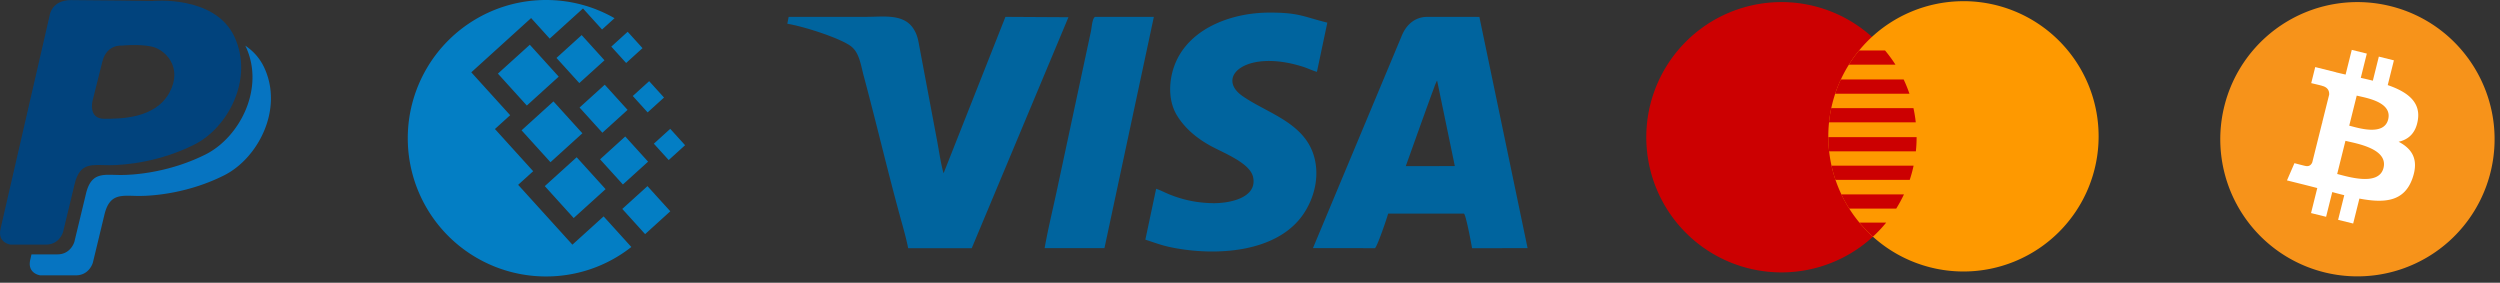 <svg width="168" height="19" fill="none" xmlns="http://www.w3.org/2000/svg"><rect width="100%" height="100%" fill="#333333" stroke="none"/><path d="M95.503 8.275c.178-.488.344-.953.518-1.432.088-.244.177-.49.267-.73.048-.127.091-.246.131-.365l.114-.266c.005-.008.02-.014.021-.033.004-.02.016-.02.021-.03l1.19 5.742-3.296.002 1.034-2.888zM77.54 1.135h-3.955c-.189.105-.222.725-.27.949L71.021 12.8c-.27 1.27-.598 2.598-.823 3.876l4.021-.002 3.32-15.54zm.152 11.552l-.724 3.418c.611.196 1.088.387 1.784.526 2.963.594 7.03.35 8.808-2.204.636-.912 1.102-2.267.811-3.65-.53-2.52-3.208-3.139-4.901-4.342-1.813-1.285.327-3.177 4.15-1.93.281.092.62.258.878.322l.698-3.306c-1.656-.41-1.908-.686-3.96-.674-2.38.016-5.077.963-6.145 3.162-.543 1.118-.664 2.644-.01 3.728.576.957 1.486 1.664 2.46 2.164.902.464 2.475 1.11 2.666 1.996.31 1.422-1.648 1.789-2.78 1.754a7.938 7.938 0 01-2.893-.608c-.267-.108-.569-.272-.842-.356zM52.907 1.597c1.104.173 3.589.978 4.285 1.517.564.438.645 1.23.863 2.038.813 3.031 1.56 6.199 2.383 9.222.194.714.456 1.598.59 2.306H65.3l6.499-15.523-4.234-.024-4.156 10.51c-.188-.634-.307-1.503-.433-2.171l-1.24-6.593c-.074-.393-.166-.654-.34-.932-.653-1.04-2.01-.816-3.13-.816-1.755.002-3.513.004-5.269 0l-.089.467zm39.487 15.081c.154-.09.82-2.051.889-2.323h5.093c.127.04.508 2.075.545 2.323l3.733-.002-3.24-15.54-3.485-.003c-.886 0-1.438.576-1.714 1.229l-5.984 14.31 4.163.006z" fill="#00649E"/><path d="M.04 15.359L3.339 1.026s.12-1.02 1.44-1.02c1.318 0 5.456.061 5.456.061s4.197-.42 5.516 2.398c1.32 2.818-.42 6.116-2.698 7.255-2.28 1.141-4.558 1.381-5.697 1.381-1.14 0-1.979-.24-2.339 1.258-.36 1.5-.78 3.238-.78 3.238s-.24.84-1.14.84H.7s-.898-.12-.658-1.078zM6.877 4.145l-.66 2.639s-.3 1.198.78 1.198c1.079 0 3.417 0 4.377-1.737.959-1.74-.3-2.94-1.2-3.12-.898-.18-1.977-.06-1.977-.06s-1.02-.12-1.32 1.08z" fill="#01437D"/><path d="M2.04 17.426l.076-.332h1.743c.899 0 1.138-.838 1.138-.838l.78-3.237c.36-1.5 1.2-1.26 2.34-1.26s3.417-.24 5.696-1.38c2.278-1.14 4.018-4.438 2.699-7.256a.465.465 0 01-.027-.055c.515.35.965.822 1.266 1.464 1.32 2.818-.42 6.117-2.698 7.255-2.28 1.142-4.558 1.38-5.697 1.38-1.14 0-1.979-.238-2.339 1.26-.36 1.5-.78 3.236-.78 3.236s-.24.84-1.14.84H2.7s-.9-.118-.66-1.077z" fill="#0674C1"/><path d="M119.712.14a9.083 9.083 0 019.083 9.082 9.082 9.082 0 01-9.083 9.083 9.08 9.08 0 01-9.081-9.083 9.08 9.08 0 019.081-9.081z" fill="#CC0001"/><path d="M131.944.079a9.082 9.082 0 019.083 9.083 9.082 9.082 0 01-9.083 9.082 9.082 9.082 0 01-9.082-9.082A9.082 9.082 0 01131.944.08z" fill="#FE9900"/><path d="M124.93 3.39h1.744c.254.304.488.622.701.956h-3.133c.209-.334.438-.652.688-.955zm-1.228 1.952h4.225c.146.31.275.629.388.955h-4.99c.107-.326.232-.644.377-.955zm-.643 1.925h5.525c.068.313.12.631.156.955h-5.83c.034-.324.083-.642.149-.955zm.682 5.797h4.204a9.37 9.37 0 01-.519.955h-3.158a9.226 9.226 0 01-.527-.955zm1.216 1.896h1.794c-.273.337-.57.65-.889.944a8.961 8.961 0 01-.905-.943zm-1.88-3.826h5.516a8.833 8.833 0 01-.26.954h-4.988a9.104 9.104 0 01-.268-.954zm-.214-1.92h5.933v.008c0 .32-.017.637-.049.946h-5.828a8.822 8.822 0 01-.056-.954z" fill="#CC0001"/><path d="M41.08 3.133l1.1-.998.998 1.1-1.101.998-.998-1.1zM36.69 0c1.677 0 3.25.445 4.607 1.223l-.839.76L39.177.569l-2.236 2.025-1.25-1.38L31.67 4.86l2.613 2.882-1.023.928 2.57 2.836-1.01.914 3.646 4.022 2.097-1.9 1.863 2.056a9.24 9.24 0 01-5.733 1.98A9.289 9.289 0 0136.69 0zm-.08 12.507l2.143-1.94 1.943 2.143-2.144 1.942-1.942-2.145zm-1.56-3.75l2.143-1.943 1.943 2.143-2.144 1.943-1.942-2.143zm-1.59-3.81l2.144-1.94 1.942 2.143-2.143 1.942-1.943-2.144zm3.936-1.054l1.692-1.535 1.534 1.693-1.692 1.532-1.534-1.69zm1.551 3.333l1.692-1.533 1.534 1.691-1.692 1.535-1.534-1.693zm1.378 3.48l1.692-1.535 1.534 1.693-1.693 1.533-1.533-1.691zm1.493 3.334l1.692-1.532 1.534 1.69-1.692 1.535-1.534-1.693zm2.12-4.384l1.102-.998.998 1.1-1.101.998-.998-1.1zm-1.415-3.205l1.1-.997.999 1.101-1.101.998-.998-1.102z" fill="#037EC4"/><path d="M167.361 11.586a9.216 9.216 0 01-11.172 6.712 9.213 9.213 0 01-6.712-11.17 9.213 9.213 0 0111.17-6.714c4.939 1.232 7.945 6.233 6.714 11.172z" fill="#F7931A"/><path d="M162.483 8.043c.184-1.225-.751-1.885-2.027-2.325l.414-1.663-1.012-.251-.403 1.618a33.04 33.04 0 00-.81-.191l.405-1.63-1.011-.25-.415 1.66c-.22-.05-.437-.1-.646-.151l.001-.005-1.396-.348-.269 1.08s.75.173.734.183c.409.102.484.373.472.588l-.473 1.892a.78.78 0 01.105.034 4.037 4.037 0 00-.106-.027l-.661 2.651c-.051.125-.178.311-.464.241.011.014-.734-.184-.734-.184l-.502 1.158 1.314.328.722.185-.419 1.683 1.012.25.414-1.662c.275.076.544.145.806.21l-.413 1.655 1.012.25.419-1.677c1.725.326 3.021.196 3.567-1.364.44-1.257-.021-1.98-.93-2.454.664-.152 1.161-.585 1.294-1.484zm-2.311 3.241c-.313 1.257-2.429.577-3.113.408l.555-2.228c.685.171 2.884.51 2.558 1.82zm.313-3.259c-.285 1.142-2.045.562-2.616.42l.503-2.02c.571.143 2.41.409 2.113 1.6z" fill="#fff"/></svg>